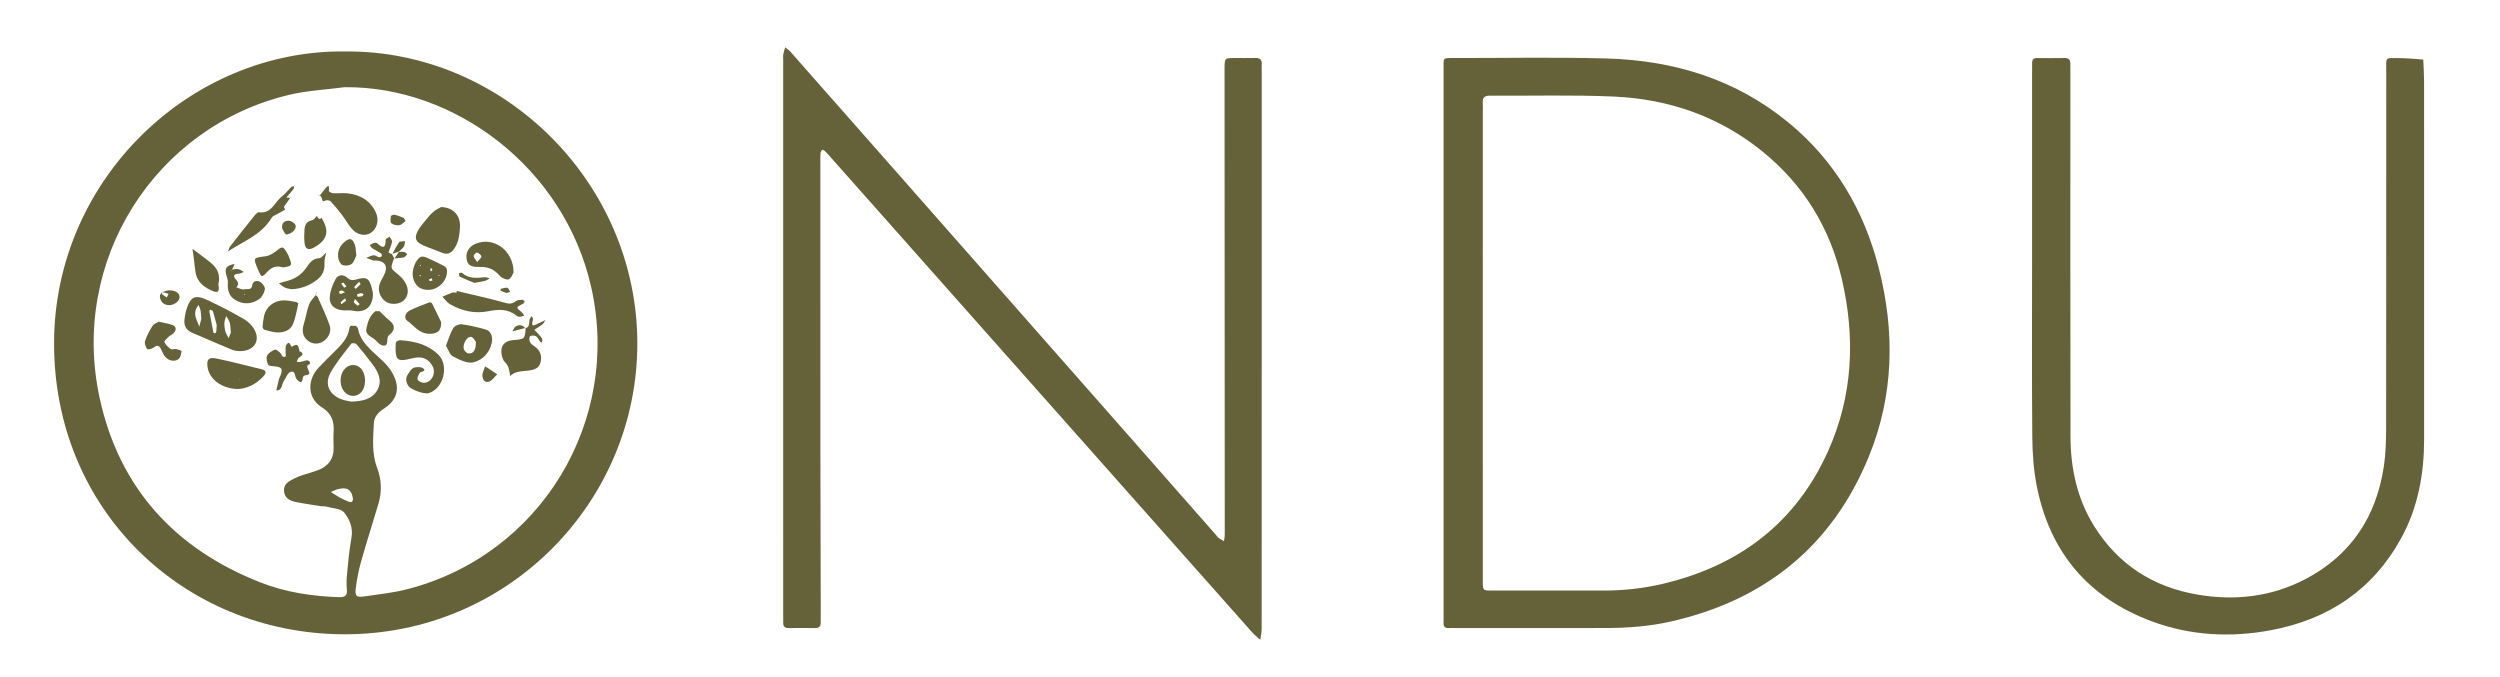 <?xml version="1.0" encoding="utf-8"?>
<!-- Generator: Adobe Illustrator 24.2.3, SVG Export Plug-In . SVG Version: 6.00 Build 0)  -->
<svg version="1.1" id="Capa_1" xmlns="http://www.w3.org/2000/svg" xmlns:xlink="http://www.w3.org/1999/xlink" x="0px" y="0px"
	 viewBox="0 0 532 144" style="enable-background:new 0 0 532 144;" xml:space="preserve">
<style type="text/css">
	.st0{fill:#656239;}
</style>
<g id="SUlaCz_1_">
	<g>
		<path class="st0" d="M73.495,10.949c33.469-0.274,62.11,27.771,62.129,62.127
			c0.019,33.597-27.405,62.04-62.501,61.899c-33.984-0.137-61.741-26.38-61.617-62.11
			C11.628,38.107,40.588,10.515,73.495,10.949z M73.322,18.557c-3.946,0.526-7.973,0.713-11.825,1.631
			c-28.482,6.791-46.702,35.231-40.271,64.606c4.173,19.064,15.991,31.962,34.083,39.105
			c5.395,2.13,11.075,2.992,16.865,3.177c1.199,0.038,1.776-0.304,1.639-1.625
			c-0.107-1.028-0.083-2.085,0.02-3.115c0.261-2.62,0.462-5.258,0.95-7.84
			c0.405-2.142-0.396-3.996-1.533-5.422c-0.718-0.901-2.57-0.909-3.921-1.287
			c-0.3-0.084-0.641-0.011-0.955-0.061c-1.811-0.286-3.631-0.533-5.426-0.903
			c-1.205-0.248-2.325-0.753-2.499-2.208c-0.194-1.621,1.018-2.207,2.166-2.799
			c0.495-0.255,1.023-0.454,1.552-0.632c1.135-0.38,2.296-0.69,3.419-1.101
			c2.28-0.834,3.481-2.438,3.405-4.928c-0.034-1.119-0.067-2.244,0.008-3.359
			c0.146-2.177-0.514-3.872-2.448-5.081c-3.404-2.129-3.027-6.08-0.77-8.468
			c1.154-1.22,2.35-2.4,3.549-3.577c1.383-1.358,2.721-2.772,3.015-4.77
			c0.148-1.002,0.826-0.423,1.235-0.581c0.111-0.043,0.546,0.354,0.589,0.593
			c0.34,1.919,1.492,3.327,2.823,4.625c1.202,1.172,2.547,2.223,3.602,3.513
			c0.779,0.951,1.437,2.143,1.718,3.329c0.562,2.368-0.498,4.197-2.497,5.498
			c-1.179,0.767-2.184,1.668-2.257,3.19c-0.152,3.186-0.486,6.371,0.696,9.485
			c0.93,2.449,1.046,5.008,0.305,7.539c-1.187,4.054-2.496,8.072-3.646,12.136
			c-0.54,1.91-0.957,3.876-1.196,5.845c-0.218,1.799,0.111,2.087,1.779,1.847
			c3.077-0.443,6.196-0.775,9.196-1.547c28.368-7.301,45.599-35.747,39.096-64.367
			C120.021,35.618,96.687,18.31,73.322,18.557z M74.717,85.462c2.537-0.076,4.608-0.538,5.664-2.617
			c0.984-1.936,0.092-3.725-1.101-5.314c-1.1-1.464-2.236-2.904-3.426-4.294
			c-0.182-0.213-0.973-0.275-1.095-0.114c-1.534,2.024-3.203,3.989-4.423,6.198
			c-1.314,2.378-0.309,4.59,2.204,5.601C73.337,85.242,74.221,85.344,74.717,85.462z M75.092,106.006
			c-0.102-0.359-0.142-0.775-0.328-1.11c-0.617-1.106-1.663-1.074-2.695-0.851
			c-0.576,0.124-1.113,0.431-1.667,0.655c0.654,0.408,1.292,0.843,1.966,1.215
			c0.549,0.304,1.135,0.544,1.712,0.793C74.751,106.998,75.152,106.852,75.092,106.006z"/>
		<path class="st0" d="M268.496,74.872c-0.001,19.677,0.003,39.355-0.014,59.032
			c-0.001,0.749-0.191,1.498-0.294,2.246c-0.574-0.524-1.202-1-1.715-1.578
			c-15.769-17.755-31.529-35.519-47.287-53.283c-14.22-16.03-28.437-32.061-42.657-48.091
			c-0.318-0.359-0.636-0.722-0.986-1.048c-0.16-0.149-0.4-0.212-0.604-0.313
			c-0.119,0.255-0.319,0.503-0.341,0.766c-0.052,0.636-0.024,1.278-0.024,1.918
			c-0,20.317-0.01,40.635,0.003,60.952c0.008,11.678,0.052,23.356,0.078,35.033
			c0.001,0.64-0.029,1.281-0.004,1.919c0.037,0.936-0.418,1.251-1.312,1.233
			c-1.839-0.037-3.679-0.029-5.519-0.004c-0.809,0.011-1.174-0.331-1.151-1.134
			c0.015-0.559-0.007-1.12-0.007-1.68c-0.001-39.435-0.001-78.87-0.001-118.305
			c0-0.32-0.048-0.65,0.012-0.958c0.1-0.509,0.27-1.004,0.411-1.505
			c0.365,0.299,0.78,0.554,1.088,0.903c6.564,7.431,13.117,14.871,19.67,22.311
			c17.229,19.559,34.458,39.118,51.684,58.679c6.393,7.26,12.777,14.529,19.165,21.794
			c0.211,0.24,0.387,0.525,0.636,0.716c0.349,0.268,0.75,0.467,1.129,0.695
			c0.057-0.391,0.145-0.78,0.162-1.173c0.028-0.639,0.009-1.28,0.009-1.919
			c-0.014-31.996-0.029-63.991-0.043-95.987c-0-0.56-0.006-1.12,0.002-1.68
			c0.029-2.04,0.031-2.047,2.138-2.065c1.44-0.012,2.881,0.035,4.319-0.012
			c0.982-0.032,1.528,0.271,1.458,1.345c-0.037,0.557-0.004,1.119-0.004,1.679
			C268.496,35.197,268.496,55.035,268.496,74.872z"/>
		<path class="st0" d="M307.188,73.027c-0-19.355-0.005-38.711,0.005-58.066
			c0.001-2.828-0.353-2.613,2.528-2.612c10.717,0.005,21.441-0.206,32.15,0.094
			c14.34,0.402,27.555,4.425,38.793,13.701c9.82,8.105,15.967,18.56,19.121,30.829
			c3.5,13.614,3.242,27.139-2.1,40.193c-7.806,19.076-22.17,30.594-42.213,35.111
			c-4.538,1.023-9.158,1.36-13.799,1.368c-10.557,0.02-21.115,0.006-31.672,0.006
			c-0.56-0-1.121-0.03-1.679-0c-0.81,0.044-1.179-0.292-1.135-1.12
			c0.034-0.638,0.001-1.279,0.001-1.919C307.188,111.418,307.188,92.223,307.188,73.027z
			 M315.538,72.984c0,16.712-0.001,33.423,0.001,50.135c0,2.737-0.112,2.546,2.407,2.547
			c7.756,0.005,15.512-0.009,23.268,0.006c4.333,0.008,8.612-0.472,12.818-1.478
			c16.139-3.861,28.168-12.962,35.007-28.244c5.274-11.784,5.808-24.123,2.899-36.586
			c-2.549-10.918-8.151-20.064-16.912-27.151c-9.202-7.444-19.897-11.137-31.59-11.663
			c-8.778-0.394-17.586-0.127-26.38-0.193c-1.145-0.009-1.613,0.399-1.523,1.533
			c0.05,0.636,0.005,1.279,0.005,1.918C315.537,40.201,315.538,56.593,315.538,72.984z"/>
		<path class="st0" d="M432.426,55.489c-0-13.356-0-26.711,0-40.067
			c0-0.64,0.027-1.28,0.004-1.919c-0.029-0.797,0.299-1.166,1.125-1.155
			c1.919,0.025,3.839,0.03,5.758-0.004c0.937-0.017,1.29,0.408,1.26,1.298
			c-0.025,0.719,0.002,1.439,0.002,2.159c0,25.672-0.036,51.343,0.025,77.015
			c0.016,6.802,1.387,13.319,5.069,19.196c5.102,8.142,12.501,12.89,21.869,14.504
			c8.001,1.378,15.807,0.514,23.069-3.292c9.692-5.08,15.08-13.289,16.681-24.007
			c0.399-2.672,0.474-5.411,0.478-8.119c0.034-25.272,0.016-50.543,0.026-75.815
			c0.001-3.311-0.375-2.934,2.945-2.917c1.646,0.008,3.29,0.202,4.936,0.312
			c0.061,1.586,0.173,3.171,0.174,4.757c0.011,25.352,0.01,50.703,0.007,76.055
			c-0.001,7.376-1.297,14.476-4.87,21.005c-6.048,11.052-15.554,17.347-27.778,19.62
			c-8.547,1.589-17.04,1.158-25.248-1.876c-13.551-5.009-21.758-14.706-24.543-28.853
			c-0.673-3.421-0.913-6.972-0.943-10.466C432.36,80.442,432.426,67.965,432.426,55.489z"/>
		<path class="st0" d="M51.003,74.725c-0.309-0.049-0.985-0.033-1.557-0.268
			c-2.864-1.18-5.7-2.431-8.549-3.647c-1.385-0.592-1.857-1.648-1.61-3.082
			c0.094-0.546,0.154-1.105,0.314-1.633c0.916-3.019,1.86-3.508,4.663-2.181
			c2.588,1.225,5.142,2.537,7.618,3.971c0.915,0.53,1.798,1.393,2.29,2.319
			C55.444,72.601,54.024,74.744,51.003,74.725z M46.109,69.141c-0.172-0.646-0.455-1.775-0.79-2.887
			c-0.049-0.163-0.342-0.267-0.542-0.355c-0.035-0.015-0.256,0.206-0.24,0.291
			c0.27,1.515,0.558,3.027,0.867,4.535c0.019,0.095,0.251,0.213,0.37,0.199
			c0.095-0.011,0.22-0.199,0.24-0.324C46.063,70.293,46.06,69.977,46.109,69.141z M42.836,67.866
			c-0.065-0.837-0.054-1.319-0.151-1.779c-0.088-0.414-0.295-0.802-0.45-1.201
			c-0.209,0.367-0.508,0.713-0.604,1.107c-0.108,0.449-0.134,0.969-0.017,1.411
			c0.189,0.715,0.524,1.391,0.797,2.083C42.582,68.835,42.753,68.183,42.836,67.866z M49.128,70.774
			c-0.093-0.89-0.08-1.538-0.247-2.136c-0.137-0.49-0.489-0.919-0.746-1.376
			c-0.136,0.465-0.366,0.926-0.384,1.396c-0.023,0.622,0.051,1.27,0.212,1.871
			c0.134,0.498,0.454,0.945,0.692,1.415C48.839,71.488,49.024,71.031,49.128,70.774z"/>
		<path class="st0" d="M93.882,44.058c2.738,0.104,4.162,1.967,3.998,4.35
			c-0.105,1.527-0.246,2.97-1.086,4.306c-0.684,1.088-1.466,1.61-2.764,1.059
			c-1.316-0.559-2.687-0.988-3.991-1.57c-1.663-0.742-1.949-1.61-1.051-3.209
			c0.424-0.755,1.012-1.425,1.567-2.098c0.539-0.654,1.075-1.332,1.719-1.872
			C92.845,44.546,93.562,44.244,93.882,44.058z"/>
		<path class="st0" d="M68.034,41.634c0.339-0.439,0.666-0.888,1.021-1.314
			c0.549-0.66,1.116-1.37,0.924,0.313c-0.015,0.135,0.568,0.471,0.885,0.488
			c1.033,0.056,2.084-0.096,3.107,0.019c2.706,0.304,4.852,1.555,6.023,4.103
			c0.732,1.592,0.22,3.44-1.034,4.278c-1.21,0.809-2.835,0.556-4.078-0.822
			c-0.794-0.879-1.349-1.968-2.072-2.917c-0.771-1.012-1.581-2-2.446-2.931
			c-0.202-0.217-0.754-0.315-1.044-0.203c-0.65,0.251-0.61,0.314-0.847-0.476
			c-0.066-0.22-0.247-0.405-0.375-0.607L68.034,41.634z"/>
		<path class="st0" d="M89.133,78.12c0.14,0.026,0.496,0.01,0.751,0.164
			c0.269,0.162,0.797,0.467,0.053,0.771c-0.221,0.09-0.548,0.135-0.633,0.3
			c-0.228,0.442-0.6,1.05-0.45,1.384c0.167,0.371,0.842,0.708,1.303,0.718
			c1.627,0.037,2.716-1.978,1.902-3.515c-0.689-1.302-1.818-2.012-3.33-1.866
			c-0.783,0.075-1.546,0.335-2.326,0.465c-0.806,0.135-1.783,0.232-2.045-0.708
			c-0.261-0.936-0.179-1.984-0.118-2.975c0.011-0.181,0.655-0.484,0.987-0.459
			c3,0.224,5.859,0.887,8.084,3.113c2.32,2.32,1.046,7.237-2.087,8.147
			c-0.939,0.273-3.795-0.707-4.332-1.542c-0.497-0.774-0.662-1.559-0.103-2.451
			C87.593,78.379,87.87,78.111,89.133,78.12z"/>
		<path class="st0" d="M108.563,80.083c-0.166-1.08-0.207-2.173-1.119-3.02
			c-0.369-0.343-0.553-0.962-0.668-1.489c-0.405-1.867,0.531-3.066,2.431-3.204
			c2.449-0.178,2.507-0.234,2.655-2.589l-0.061,0.067c1.072-0.288,0.708-1.248,0.927-1.943
			c0.075-0.238,0.297-0.431,0.452-0.644c0.082,0.211,0.216,0.419,0.231,0.635
			c0.016,0.225-0.085,0.458-0.13,0.688c-0.15,0.755,0.161,0.789,0.739,0.495
			c0.681-0.346,1.38-0.656,2.071-0.982l0.004-0.061c-0.207,0.328-0.35,0.733-0.635,0.966
			c-0.542,0.444-1.165,0.79-1.755,1.177c0.471,0.499,0.956,0.986,1.405,1.503
			c0.149,0.172,0.259,0.416,0.289,0.641c0.026,0.195-0.086,0.408-0.138,0.613
			c-0.126-0.093-0.282-0.164-0.374-0.284c-0.284-0.373-0.468-0.901-0.837-1.108
			c-0.331-0.186-1.016-0.194-1.248,0.029c-0.218,0.209-0.187,0.892-0.013,1.241
			c0.195,0.391,0.649,0.675,1.034,0.944c1.197,0.839,1.535,2.014,1.209,3.348
			c-0.347,1.421-1.624,1.65-2.803,1.78c-1.346,0.149-2.711,0.119-3.74,1.205L108.563,80.083z"/>
		<path class="st0" d="M50.643,82.778c-3.469-0.043-6.082-2.078-6.469-4.622
			c-0.242-1.592,0.209-2.206,1.758-1.888c3.271,0.673,6.505,1.522,9.751,2.312
			c1.104,0.269,0.974,0.867,0.35,1.534C54.43,81.829,52.45,82.717,50.643,82.778z M51.042,80.621
			l-0.077,0.102l0.117,0.019L51.042,80.621z"/>
		<path class="st0" d="M94.901,73.551c0.559-1.408,0.903-2.66,1.55-3.729
			c0.289-0.478,1.226-0.888,1.8-0.811c1.751,0.234,3.493,0.635,5.19,1.137
			c1.032,0.305,1.472,1.55,1.206,2.815c-0.46,2.179-2.036,3.692-3.919,4.144
			c-1.296,0.311-3.016-0.573-4.361-1.276C95.669,75.466,95.374,74.332,94.901,73.551z M101.269,72.734
			c-0.179-0.2-0.528-0.946-1.01-1.046c-0.804-0.166-1.788,1.386-1.589,2.496
			c0.07,0.392,0.569,0.942,0.941,1.002C100.701,75.365,101.308,74.558,101.269,72.734z"/>
		<path class="st0" d="M83.855,54.997c-0.818,2.113-0.793,2.082,0.802,3.357
			c0.603,0.482,1.174,1.081,1.562,1.743c0.836,1.427,0.695,2.825-0.22,3.764
			c-0.795,0.815-2.464,1.055-3.574,0.514c-1.251-0.61-2.078-2.207-1.723-3.629
			c0.188-0.755,0.638-1.45,0.996-2.158c0.962-1.903,0.306-3.055-1.823-3.17
			c-0.159-0.009-0.335,0.06-0.476,0.012c-0.492-0.167-0.971-0.369-1.456-0.557
			c0.528-0.197,1.045-0.496,1.588-0.554c0.344-0.037,0.715,0.332,1.096,0.425
			c0.182,0.045,0.514-0.071,0.6-0.219c0.079-0.135-0.011-0.516-0.147-0.605
			c-0.591-0.389-1.243-0.683-1.836-1.07c-0.235-0.153-0.372-0.457-0.554-0.692
			c0.316-0.165,0.618-0.382,0.955-0.477c0.204-0.058,0.538-0.006,0.684,0.132
			c1.296,1.235,1.745,0.825,1.74-0.804c-0.001-0.214,0.543-0.429,0.834-0.644
			c0.191,0.37,0.593,0.78,0.531,1.102c-0.147,0.771-0.527,1.496-0.753,2.257
			c-0.014,0.047,0.498,0.249,0.766,0.379c0,0-0.061-0.067-0.061-0.067
			c0.178,0.341,0.355,0.682,0.533,1.024L83.855,54.997z"/>
		<path class="st0" d="M79.362,62.377c0.056,2.885-1.675,4.293-4.256,3.743
			c-0.608-0.129-1.26-0.055-1.892-0.069c-1.772-0.04-3.096-0.979-3.041-2.681
			c0.043-1.351,0.593-2.774,1.245-3.99c0.493-0.922,1.585-1.075,2.476-0.276
			c0.614,0.551,1.188,0.594,1.962,0.359c2.136-0.649,2.758-0.244,3.291,1.96
			C79.241,61.81,79.322,62.198,79.362,62.377z M76.747,60.472c-0.178-0.268-0.256-0.385-0.333-0.502
			c-0.356,0.363-0.72,0.719-1.051,1.103c-0.019,0.023,0.216,0.265,0.332,0.405
			C76.053,61.135,76.412,60.792,76.747,60.472z M73.42,62.212c-0.406-0.239-0.575-0.42-0.733-0.411
			c-0.202,0.012-0.395,0.176-0.591,0.275c0.103,0.167,0.213,0.478,0.309,0.474
			C72.665,62.537,72.919,62.392,73.42,62.212z M73.66,63.991c-0.111-0.253-0.168-0.384-0.225-0.515
			c-0.325,0.287-0.66,0.564-0.962,0.873c-0.034,0.035,0.113,0.248,0.175,0.379
			C72.993,64.476,73.338,64.225,73.66,63.991z M73.105,60.134c-0.251,0.103-0.38,0.156-0.509,0.209
			c0.204,0.288,0.388,0.594,0.629,0.847c0.041,0.043,0.325-0.147,0.497-0.229
			C73.51,60.676,73.298,60.392,73.105,60.134z M77.136,63.015c0.085-0.147,0.171-0.294,0.256-0.44
			c-0.21-0.067-0.428-0.206-0.627-0.183c-0.279,0.032-0.544,0.185-0.815,0.287
			c0.066,0.169,0.133,0.484,0.196,0.483C76.476,63.156,76.806,63.071,77.136,63.015z M75.541,63.628
			c-0.122,0.358-0.292,0.626-0.227,0.71c0.223,0.286,0.518,0.522,0.818,0.732
			c0.036,0.026,0.265-0.222,0.404-0.343C76.241,64.401,75.945,64.074,75.541,63.628z"/>
		<path class="st0" d="M109.286,57.971c-0.129,0.205-0.418,1.188-1.029,1.467
			c-0.457,0.209-1.537-0.309-1.974-0.818c-1.138-1.324-2.455-1.867-4.178-1.812
			c-1.979,0.064-2.629-0.425-2.826-1.779c-0.201-1.375,0.544-2.577,1.965-3.169
			C104.983,50.304,109.286,53.218,109.286,57.971z M101.531,55.763c0.427-0.521,0.94-0.88,0.906-1.177
			c-0.037-0.329-0.535-0.708-0.913-0.846c-0.154-0.056-0.745,0.477-0.734,0.723
			C100.808,54.834,101.18,55.189,101.531,55.763z"/>
		<path class="st0" d="M97.22,61.923c3.153,0.753,6.322,1.446,9.449,2.292
			c1.106,0.299,2.069,0.739,3.119-0.135c0.315-0.262,0.887-0.256,1.347-0.284
			c0.176-0.011,0.368,0.229,0.552,0.354c-0.117,0.159-0.226,0.326-0.355,0.474
			c-0.047,0.054-0.144,0.063-0.215,0.099c-1.343,0.685-1.336,0.677-0.095,1.723
			c0.224,0.189,0.359,0.483,0.536,0.728c-0.345,0.087-0.688,0.225-1.036,0.243
			c-0.214,0.011-0.476-0.116-0.65-0.261c-1.791-1.491-3.878-1.329-5.922-0.931
			c-2.978,0.58-5.695-0.027-8.243-1.522c-0.613-0.36-1.042-1.033-1.555-1.562
			c0.676-0.29,1.341-0.614,2.035-0.854c0.284-0.098,0.631-0.016,0.95-0.016
			C97.164,62.156,97.192,62.039,97.22,61.923z"/>
		<path class="st0" d="M63.72,74.678c1.144,0.591,0.575,0.971-0.127,1.438
			c-0.241,0.161-0.302,0.592-0.445,0.9c0.302-0.005,0.61,0.028,0.904-0.024
			c0.385-0.069,0.753-0.245,1.139-0.297c0.214-0.029,0.513,0.04,0.657,0.182
			c0.123,0.122,0.125,0.596,0.104,0.601c-1.651,0.407,0.929,2.089-0.661,2.325
			c-0.825,0.123-0.806,0.299-0.938,1.044c-0.153,0.858-0.83,0.295-1.208-0.125
			c-0.477-0.53-0.193-1.951-1.312-1.58c-0.634,0.21-0.99,1.279-1.454,1.973
			c-0.473,0.707-0.261,1.955-1.582,1.987c0.184-0.809,0.353-1.623,0.56-2.426
			c0.079-0.304,0.27-0.577,0.372-0.878c0.452-1.342,0.232-1.656-1.18-1.827
			c-0.521-0.063-1.318-0.062-1.484-0.365c-0.298-0.548-0.469-1.425-0.224-1.94
			c0.272-0.57,1.028-0.985,1.663-1.264c0.23-0.101,0.756,0.345,1.077,0.623
			c0.227,0.196,0.298,0.565,0.51,0.787c0.121,0.126,0.389,0.149,0.587,0.142
			c0.059-0.002,0.141-0.261,0.154-0.407c0.014-0.153-0.073-0.314-0.063-0.467
			c0.041-0.594-0.101-1.329,0.196-1.752c0.768-1.093,0.875,0.663,1.191,0.437
			c1.384-0.99,1.339,0.198,1.604,0.953c-0.07,0.005-0.139,0.01-0.209,0.016
			c0.05,0.05,0.101,0.101,0.151,0.151C63.71,74.817,63.715,74.748,63.72,74.678z"/>
		<path class="st0" d="M58.907,70.743c-0.786-0.033-1.715-0.319-2.629-0.568
			c-0.181-0.049-0.41-0.398-0.397-0.594c0.052-0.786,0.145-1.575,0.305-2.346
			c0.394-1.901,2.084-3.283,4.156-3.318c0.866-0.014,1.739,0.189,2.602,0.332
			c0.202,0.034,0.555,0.268,0.539,0.34c-0.354,1.513-0.564,3.1-1.196,4.494
			C61.736,70.298,60.422,70.806,58.907,70.743z"/>
		<path class="st0" d="M67.126,62.746c0.17,0.167,0.411,0.303,0.5,0.506
			c0.866,1.981,1.813,3.937,2.518,5.976c0.467,1.35-0.288,2.796-1.462,3.483
			c-1.102,0.645-2.349,0.516-3.321-0.343c-0.968-0.855-1.149-2.038-0.697-3.479
			c0.422-1.345,0.614-2.766,1.099-4.084c0.274-0.743,0.933-1.345,1.419-2.01L67.126,62.746z"/>
		<path class="st0" d="M48.466,53.624c0.18-0.417,0.285-0.894,0.554-1.242
			c1.644-2.131,3.316-4.24,5.005-6.336c0.29-0.359,0.747-0.921,1.054-0.877
			c2.71,0.388,3.345-2.183,4.923-3.375c0.749-0.566,1.322-1.36,2.006-2.019
			c0.12-0.115,0.39-0.075,0.59-0.106c-0.056,0.21-0.054,0.466-0.178,0.621
			c-0.488,0.61-1.016,1.188-1.529,1.777c-0.154,0.182-0.308,0.364-0.462,0.545
			c-0.022-0.022-0.043-0.043-0.065-0.065c0.156-0.18,0.311-0.36,0.467-0.541
			c0.342,0.037,0.684,0.074,1.026,0.11l-0.062-0.061c-0.461,0.651-0.922,1.302-1.383,1.952
			c-0.347,0.132-0.694,0.263-1.041,0.395c-0.023,0.021-0.045,0.042-0.068,0.063
			c0.033-0.041,0.065-0.082,0.098-0.122c0.324-0.127,0.648-0.254,0.973-0.381
			c0.101,0.224,0.316,0.628,0.287,0.646c-0.536,0.338-1.106,0.621-1.657,0.937
			c-0.411,0.236-0.966,0.407-1.18,0.77c-2.174,3.685-6.111,5.052-9.412,7.253L48.466,53.624z"/>
		<path class="st0" d="M91.1,61.689c-1.709-0.011-2.819-0.913-3.214-2.614
			c-0.347-1.497,0.517-3.903,1.688-4.416c0.331-0.145,0.87,0.013,1.25,0.178
			c1.197,0.522,2.374,1.092,3.533,1.693c0.301,0.156,0.682,0.467,0.728,0.754
			C95.437,59.487,93.401,61.703,91.1,61.689z M92.056,59.666c-0.108-0.211-0.174-0.338-0.239-0.465
			c-0.182,0.097-0.364,0.195-0.546,0.292c0.072,0.113,0.142,0.32,0.215,0.32
			C91.67,59.816,91.854,59.725,92.056,59.666z M92.008,57.516c-0.04-0.145-0.08-0.289-0.12-0.434
			c-0.129,0.049-0.372,0.107-0.368,0.144c0.016,0.182,0.097,0.357,0.155,0.535
			C91.787,57.68,91.897,57.598,92.008,57.516z M93.516,58.558c-0.057-0.02-0.114-0.04-0.172-0.059
			c-0.005,0.08-0.011,0.16-0.016,0.24c0.059-0.015,0.127-0.018,0.175-0.05
			C93.526,58.674,93.513,58.604,93.516,58.558z M89.382,56.391c-0.019,0.06-0.039,0.121-0.058,0.181
			c0.083,0.005,0.166,0.01,0.249,0.016c-0.014-0.062-0.013-0.134-0.047-0.183
			C89.509,56.38,89.432,56.395,89.382,56.391z M89.56,58.656c-0.046-0.056-0.093-0.112-0.139-0.168
			c-0.054,0.048-0.148,0.093-0.152,0.145c-0.004,0.052,0.082,0.111,0.128,0.166
			C89.451,58.752,89.506,58.704,89.56,58.656z"/>
		<path class="st0" d="M93.872,68.546c0.076,1.921-0.874,2.523-2.564,2.484
			c-2.184-0.049-3.211-1.78-4.7-2.815c-0.698-0.485-0.362-1.691,0.583-2.151
			c1.346-0.654,2.759-1.173,4.157-1.713c0.154-0.059,0.515,0.061,0.584,0.198
			C92.64,65.948,93.307,67.368,93.872,68.546z"/>
		<path class="st0" d="M49.963,56.105c-0.2,0.444-0.4,0.888-0.6,1.333
			c-0.07,0.014-0.149,0.012-0.205,0.048c-0.028,0.018-0.013,0.103-0.018,0.158
			c0.059-0.083,0.117-0.167,0.176-0.25c0.453-0.053,0.925-0.208,1.354-0.13
			c0.432,0.079,0.821,0.39,1.229,0.6c-0.368,0.131-0.731,0.352-1.106,0.376
			c-1.115,0.074-1.262,0.499-0.545,1.296c0.505,0.562,0.608,1.095-0.018,1.633l-0.006,0.109
			l-0.024-0.174c0.601,0.178,1.276,0.61,1.784,0.464c0.554-0.159,1.535,0.287,1.695-0.847
			c0.14-0.993,1.019-1.099,1.637-0.757c0.515,0.285,1.132,1.103,1.055,1.581
			c-0.123,0.77-0.614,1.697-1.244,2.127c-1.542,1.055-3.311,1.161-4.973,0.207
			c-1.39-0.798-1.787-2.116-1.653-3.688c0.05-0.583-0.228-1.198-0.374-1.794
			c-0.331-1.354,0.113-1.909,1.8-2.226L49.963,56.105z M51.947,62.522
			c-0.019,0.062-0.05,0.124-0.049,0.186c0,0.022,0.077,0.044,0.118,0.065
			c0.019-0.062,0.049-0.124,0.049-0.186C52.064,62.565,51.988,62.544,51.947,62.522z"/>
		<path class="st0" d="M33.756,68.455c1.144,0.261,2.024,0.381,2.846,0.67
			c0.882,0.31,1.015,0.99,0.417,1.689c-0.301,0.352-0.799,0.527-1.141,0.853
			c-0.364,0.346-0.996,0.948-0.903,1.136c0.287,0.579,0.811,1.091,1.354,1.47
			c0.26,0.181,0.782-0.063,1.164,0.005c0.412,0.074,1.153,0.337,1.14,0.431
			c-0.082,0.575-0.181,1.298-0.567,1.647c-0.807,0.729-2.272,0.429-2.975-0.501
			c-0.332-0.439-0.557-0.966-0.784-1.474c-0.382-0.854-0.817-1.057-1.628-0.399
			c-0.341,0.277-1.266,0.443-1.37,0.288c-0.313-0.468-0.607-1.203-0.449-1.681
			c0.372-1.124,0.934-2.209,1.577-3.208C32.733,68.919,33.398,68.694,33.756,68.455z"/>
		<path class="st0" d="M61.974,61.528c-0.245-0.054-0.817-0.097-1.313-0.316
			c-0.476-0.21-0.873-0.6-1.305-0.912c0.47-0.143,0.935-0.311,1.412-0.424
			c1.761-0.419,3.247-1.272,4.31-2.759c0.737-1.031,1.336-2.109,2.884-2.184
			c0.502-0.024,0.969-0.791,1.453-1.219c-0.132,0.752-0.412,1.514-0.364,2.255
			c0.096,1.484-0.392,2.605-1.538,3.531C66.039,60.691,63.95,61.542,61.974,61.528z"/>
		<path class="st0" d="M46.461,60.528c0.022,0.158,0.095,0.47,0.106,0.784
			c0.03,0.83-0.459,0.948-1.092,0.696c-1.916-0.763-3.516-1.866-3.868-4.091
			c-0.235-1.481-0.318-2.988-0.584-4.463c-0.144-0.794,0.177-0.314,0.353-0.182
			c1.196,0.897,2.415,1.768,3.563,2.723C46.299,57.127,46.956,58.561,46.461,60.528z"/>
		<path class="st0" d="M80.752,66.218c0.576,0.539,1.358,1.359,2.23,2.067
			c1.345,1.092,0.843,2.254-0.14,2.976c-0.893,0.656,0.17,2.463-1.365,2.264
			c-0.779-0.101-1.4-1.139-2.178-1.611c-0.785-0.476-1.541-0.937-1.334-1.97
			c0.277-1.381,0.684-2.737,1.859-3.676C79.918,66.194,80.112,66.246,80.752,66.218z"/>
		<path class="st0" d="M60.243,56.908c-1.613-0.502-2.532,0.039-3.435,1.006
			c-1.131,1.211-1.208,1.141-1.895-0.514c-1.083-2.611-1.072-2.527,1.615-2.867
			c0.848-0.107,1.711-0.686,2.41-1.244c1.094-0.874,1.305-0.9,2.046,0.377
			c0.158,0.273,0.35,0.538,0.445,0.834c0.203,0.633,0.679,1.495,0.436,1.87
			C61.589,56.794,60.651,56.792,60.243,56.908z"/>
		<path class="st0" d="M68.401,46.319c1.779,2.842,1.3,4.753-1.592,6.354
			c-1.161,0.642-1.848,0.367-1.998-0.917c-0.11-0.942-0.082-1.909-0.019-2.859
			c0.068-1.01,0.419-1.816,1.622-2.029c0.381-0.068,0.68-0.6,1.017-0.919
			c0.23,0.432,0.441,0.912,1.033,0.391L68.401,46.319z"/>
		<path class="st0" d="M75.824,54.347c-0.182,0.365-0.401,1.266-0.968,1.791
			c-0.408,0.379-1.352,0.478-1.921,0.29c-0.434-0.143-0.834-0.899-0.935-1.441
			c-0.265-1.421,0.251-2.634,1.381-3.558c1.053-0.86,1.601-0.711,2.092,0.563
			c0.084,0.218,0.153,0.448,0.187,0.679C75.717,53.061,75.739,53.455,75.824,54.347z"/>
		<path class="st0" d="M34.391,62.27c0.497-0.169,0.988-0.46,1.492-0.482
			c1.418-0.062,2.338,0.568,2.328,1.465c-0.009,0.778-1.022,1.608-2.049,1.679
			c-1.226,0.085-2.143-0.722-2.144-1.964c-0-0.257,0.288-0.514,0.443-0.772
			c0.025,0.156-0.006,0.378,0.086,0.457c0.288,0.247,0.623,0.439,0.94,0.653
			c0.129-0.259,0.259-0.518,0.388-0.777c-0.336-0.103-0.667-0.223-1.009-0.3
			C34.717,62.196,34.55,62.254,34.391,62.27z"/>
		<path class="st0" d="M103.24,77.968c1.112,0.726,1.841,1.201,2.57,1.677
			c-0.586,0.549-1.089,1.368-1.779,1.581c-0.932,0.288-1.393-0.553-1.381-1.418
			C102.657,79.313,102.954,78.82,103.24,77.968z"/>
		<path class="st0" d="M60.831,49.915c-0.221-0.391-0.731-0.919-0.802-1.501
			c-0.118-0.955,0.603-1.514,1.485-1.437c0.496,0.043,1.19,0.491,1.367,0.93
			C63.192,48.674,62.127,49.83,60.831,49.915z"/>
		<path class="st0" d="M100.959,60.205c-0.86-0.358-2.014-0.813-3.136-1.337
			c-0.136-0.063-0.098-0.498-0.141-0.761c0.226-0.012,0.545-0.127,0.664-0.02
			c1.44,1.295,3.145,1.044,4.846,0.913c0.333-0.026,0.681,0.147,1.022,0.228
			c-0.334,0.182-0.649,0.431-1.006,0.533C102.602,59.932,101.97,60.012,100.959,60.205z"/>
		<path class="st0" d="M86.32,47.008c-0.467,0.345-0.86,0.852-1.312,0.912
			c-0.561,0.075-1.304-0.064-1.716-0.411c-0.278-0.234-0.18-0.994-0.118-1.502
			c0.017-0.143,0.529-0.368,0.76-0.317c0.649,0.145,1.282,0.389,1.897,0.65
			C86.002,46.413,86.09,46.682,86.32,47.008z"/>
		<path class="st0" d="M83.447,54.103c0.489-0.866,0.914-1.782,1.507-2.569
			c0.183-0.243,0.829-0.136,1.264-0.189c-0.096,0.393-0.101,0.846-0.311,1.165
			c-0.28,0.426-0.718,0.747-1.088,1.114l0.09-0.076c-0.508,0.163-1.016,0.326-1.523,0.489
			L83.447,54.103z"/>
		<path class="st0" d="M84.819,53.623c0.39-0.01,0.793-0.084,1.166-0.009
			c0.251,0.05,0.46,0.311,0.687,0.477c-0.24,0.235-0.449,0.612-0.728,0.676
			c-0.679,0.155-1.391,0.163-2.09,0.231c0,0,0.063,0.062,0.063,0.062
			c0.33-0.504,0.661-1.008,0.991-1.513C84.909,53.547,84.819,53.623,84.819,53.623z"/>
		<path class="st0" d="M106.529,61.475c0.479-0.096,0.975-0.306,1.432-0.241
			c0.235,0.033,0.4,0.556,0.597,0.858c-0.277,0.084-0.575,0.276-0.827,0.227
			c-0.425-0.082-0.822-0.316-1.23-0.486C106.51,61.713,106.519,61.594,106.529,61.475z"/>
		<path class="st0" d="M111.863,69.781c-0.596,0.147-1.193,0.291-1.788,0.444
			c-0.344,0.089-0.684,0.193-1.026,0.29c0.218-0.349,0.357-0.819,0.669-1.022
			c0.747-0.484,1.49-0.36,2.083,0.355L111.863,69.781z"/>
		<path class="st0" d="M68.096,41.567c-0.212-0.055-0.424-0.111-0.636-0.166
			c0.191,0.078,0.382,0.156,0.574,0.234L68.096,41.567z"/>
		<path class="st0" d="M67.183,62.794c0.026-0.205,0.051-0.41,0.077-0.614
			c0.032,0.052,0.104,0.12,0.09,0.153c-0.061,0.143-0.146,0.276-0.223,0.413L67.183,62.794z"/>
		<polygon class="st0" points="116.092,68.098 116.123,67.933 116.096,68.037 		"/>
		<polygon class="st0" points="68.463,46.341 68.561,46.303 68.401,46.319 		"/>
		<path class="st0" d="M49.928,56.172c0.012-0.022,0.024-0.045,0.036-0.067L49.928,56.172z"/>
		<path class="st0" d="M61.855,42.118c0.056-0.091,0.113-0.182,0.169-0.273
			c-0.009,0.047-0.003,0.117-0.031,0.137c-0.056,0.04-0.132,0.052-0.2,0.076
			C61.794,42.057,61.855,42.118,61.855,42.118z"/>
		<polygon class="st0" points="104.872,77.821 104.742,77.876 104.756,77.741 		"/>
		<polygon class="st0" points="108.49,80.091 108.379,80.058 108.563,80.083 		"/>
		<polygon class="st0" points="48.41,53.569 48.319,53.635 48.466,53.624 		"/>
		<path class="st0" d="M77.687,81.015c-0.011,1.976-1.107,3.296-2.674,3.221
			c-1.436-0.069-2.513-1.421-2.541-3.191c-0.03-1.86,1.13-3.347,2.628-3.366
			C76.616,77.659,77.698,79.054,77.687,81.015z"/>
	</g>
</g>
</svg>
